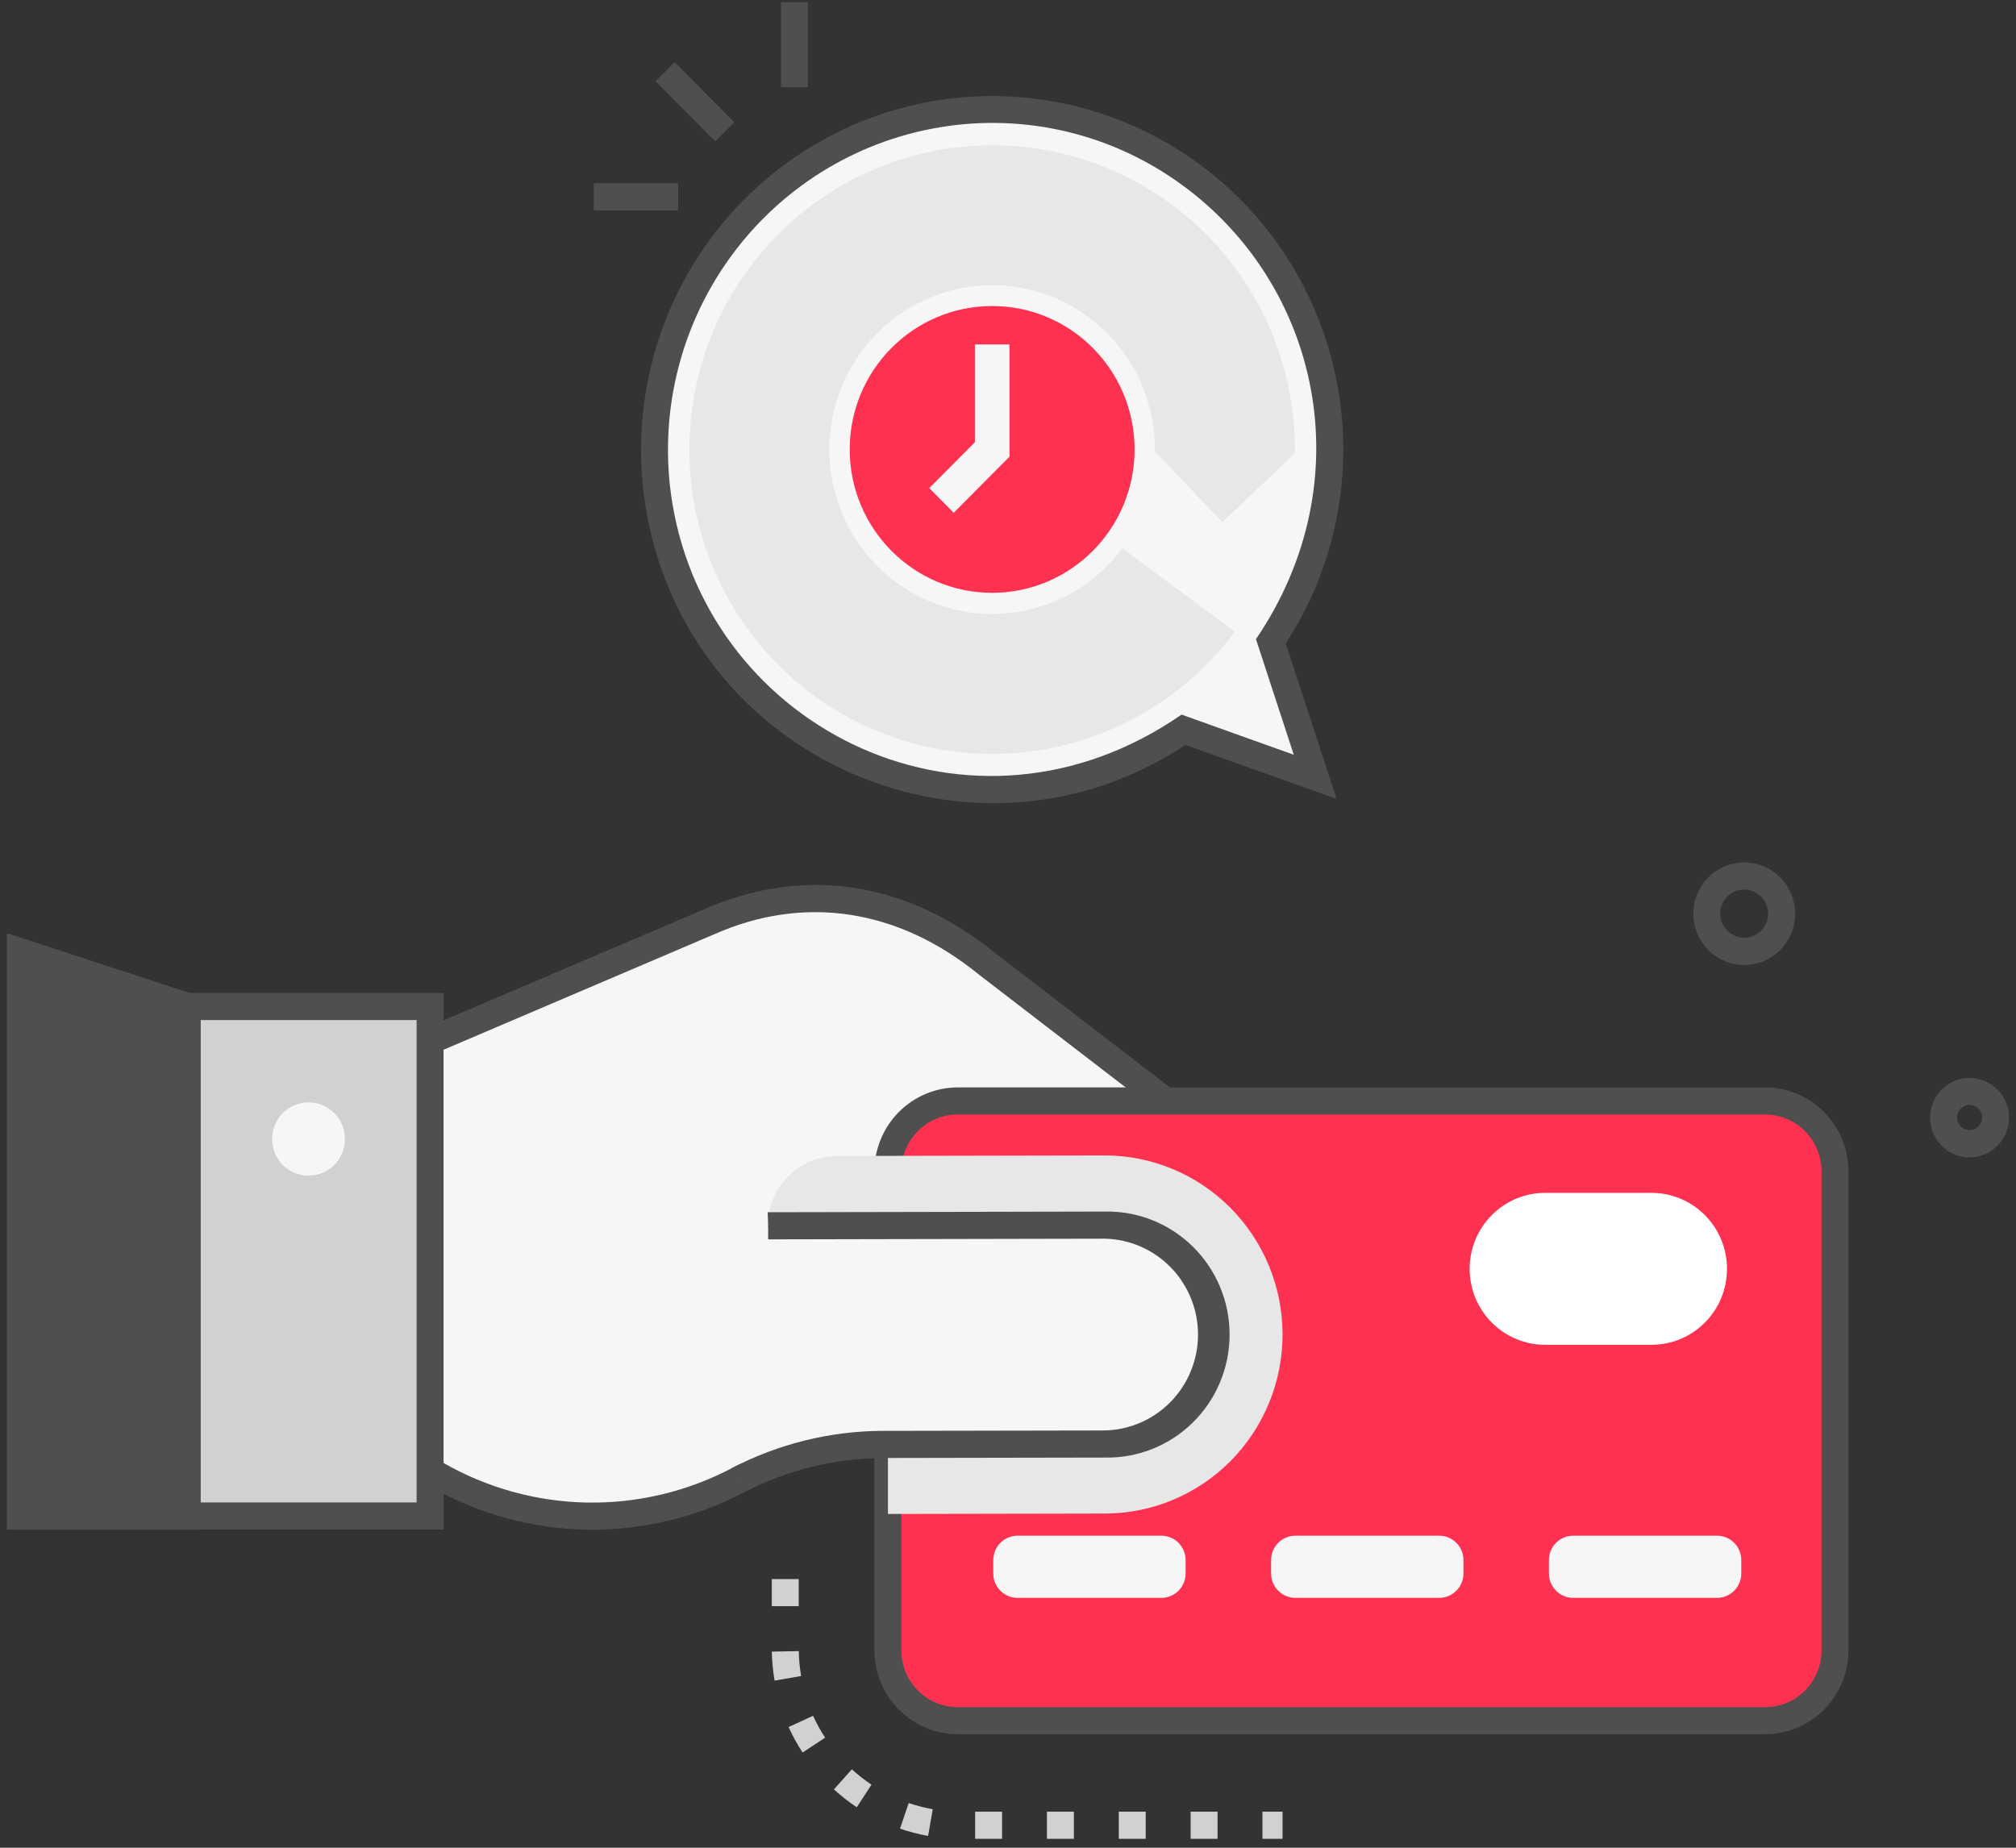 <svg width="144" height="132" viewBox="0 0 144 132" fill="none" xmlns="http://www.w3.org/2000/svg">
<rect x="0" y="0" width="144" height="132" fill="#333333" stroke="none"/>
<g clip-path="url(#clip0_1004_7674)">
<g clip-path="url(#clip1_1004_7674)">
<path d="M120.975 65.677C120.908 65.079 120.99 64.473 121.211 63.914C121.433 63.355 121.788 62.859 122.245 62.471C122.702 62.084 123.248 61.815 123.832 61.69C124.417 61.565 125.024 61.587 125.598 61.754C126.173 61.921 126.697 62.228 127.125 62.648C127.554 63.069 127.873 63.589 128.054 64.162C128.235 64.736 128.272 65.346 128.163 65.938C128.055 66.53 127.802 67.086 127.429 67.556C126.981 68.124 126.376 68.544 125.69 68.764C125.004 68.985 124.268 68.995 123.577 68.793C122.885 68.592 122.269 68.189 121.805 67.634C121.342 67.079 121.053 66.398 120.975 65.677ZM124.585 63.55C124.344 63.549 124.106 63.6 123.887 63.698C123.667 63.797 123.47 63.941 123.31 64.122C123.149 64.302 123.028 64.515 122.955 64.746C122.882 64.976 122.858 65.22 122.886 65.461C122.922 65.791 123.053 66.104 123.262 66.361C123.471 66.618 123.749 66.808 124.063 66.91C124.378 67.011 124.714 67.018 125.033 66.931C125.351 66.844 125.637 66.666 125.857 66.418C126.077 66.171 126.222 65.865 126.273 65.536C126.324 65.208 126.279 64.872 126.145 64.569C126.01 64.265 125.791 64.008 125.514 63.827C125.238 63.646 124.915 63.55 124.585 63.55Z" fill="#4F4F4F"/>
<path d="M140.684 82.683C140.14 82.683 139.607 82.524 139.151 82.225C138.694 81.927 138.333 81.502 138.111 81.001C137.889 80.501 137.816 79.947 137.901 79.405C137.985 78.864 138.223 78.358 138.586 77.95C138.95 77.542 139.423 77.249 139.948 77.105C140.473 76.962 141.028 76.975 141.547 77.142C142.065 77.31 142.524 77.625 142.868 78.05C143.212 78.474 143.427 78.99 143.487 79.535C143.53 79.931 143.49 80.332 143.369 80.712C143.247 81.092 143.048 81.442 142.784 81.739C142.519 82.036 142.196 82.274 141.834 82.436C141.472 82.599 141.08 82.683 140.684 82.683ZM139.976 79.286C139.888 79.403 139.829 79.539 139.805 79.684C139.782 79.828 139.793 79.976 139.839 80.115C139.885 80.254 139.964 80.38 140.069 80.481C140.174 80.583 140.302 80.657 140.442 80.697C140.582 80.737 140.729 80.743 140.872 80.712C141.014 80.682 141.147 80.618 141.259 80.524C141.371 80.431 141.459 80.311 141.514 80.176C141.57 80.041 141.592 79.894 141.579 79.748C141.562 79.567 141.492 79.396 141.377 79.256C141.262 79.116 141.107 79.015 140.934 78.965C140.761 78.915 140.576 78.919 140.405 78.976C140.234 79.034 140.085 79.141 139.976 79.286Z" fill="#4F4F4F"/>
<path d="M1.458 69.844V101.013H25.055L31.147 105.324C34.419 107.199 38.106 108.221 41.87 108.294C45.635 108.367 49.358 107.49 52.7 105.743C55.897 104.072 59.445 103.196 63.047 103.189L81.16 103.154C82.374 103.151 83.574 102.908 84.694 102.438C85.814 101.969 86.831 101.281 87.687 100.416C88.543 99.55 89.221 98.523 89.683 97.394C90.145 96.264 90.381 95.054 90.379 93.833V89.826C90.375 88.021 89.951 86.242 89.142 84.631C88.333 83.021 87.161 81.623 85.72 80.55L70.49 68.826C64.869 64.174 57.773 62.708 50.687 65.824L26.892 75.975L1.458 69.844Z" fill="#F6F6F6"/>
<path d="M30.676 106.164C30.563 106.09 31.032 106.419 24.753 101.983H1.459V100.046H25.359L31.666 104.505C34.795 106.298 38.32 107.273 41.919 107.34C45.518 107.406 49.076 106.562 52.268 104.886C55.602 103.148 59.3 102.235 63.054 102.222L78.916 102.193C80.695 102.151 82.386 101.409 83.628 100.126C84.87 98.844 85.564 97.122 85.56 95.331C85.557 93.539 84.857 91.82 83.61 90.543C82.363 89.264 80.669 88.529 78.891 88.494L54.842 88.542V86.605C80.365 86.553 78.99 86.547 79.355 86.566C80.953 86.649 82.496 87.173 83.818 88.079C85.14 88.986 86.189 90.24 86.851 91.706C87.513 93.172 87.762 94.793 87.571 96.392C87.38 97.991 86.756 99.506 85.768 100.772C86.899 100.009 87.826 98.977 88.465 97.766C89.105 96.556 89.437 95.205 89.433 93.834V89.824C89.422 88.17 89.029 86.541 88.285 85.067C87.541 83.593 86.466 82.313 85.146 81.329L69.9 69.606C64.147 64.924 57.465 63.907 51.062 66.723L26.972 77.003L1.234 70.784L1.683 68.902L26.812 74.962L50.309 64.953C57.392 61.838 64.776 62.952 71.093 68.092L86.31 79.789C87.862 80.954 89.124 82.466 89.997 84.206C90.87 85.945 91.33 87.865 91.341 89.814V93.824C91.344 95.173 91.084 96.51 90.574 97.757C90.064 99.004 89.315 100.138 88.369 101.094C87.424 102.05 86.3 102.808 85.063 103.327C83.826 103.845 82.5 104.112 81.161 104.114L63.048 104.15C59.603 104.165 56.211 105.006 53.153 106.603C49.67 108.434 45.786 109.352 41.858 109.276C37.931 109.199 34.085 108.129 30.676 106.164Z" fill="#4F4F4F"/>
<path d="M30.72 71.904H13.357V108.301H30.72V71.904Z" fill="#D1D1D1"/>
<path d="M31.682 109.269H12.395V70.935H31.682V109.269ZM14.319 107.332H29.758V72.872H14.319V107.332Z" fill="#4F4F4F"/>
<path d="M1.458 108.3H13.357V71.903L1.458 68.009V108.3Z" fill="#4F4F4F"/>
<path d="M14.319 109.27H0.497V66.677L14.319 71.197V109.27ZM2.42 107.333H12.396V72.608L2.42 69.344V107.333Z" fill="#4F4F4F"/>
<path d="M14.319 109.27H0.497V66.677L14.319 71.197V109.27ZM2.42 107.333H12.396V72.608L2.42 69.344V107.333Z" fill="#4F4F4F"/>
<path d="M126.082 78.649H68.409C65.653 78.649 63.419 80.898 63.419 83.672V117.9C63.419 120.674 65.653 122.924 68.409 122.924H126.082C128.838 122.924 131.072 120.674 131.072 117.9V83.672C131.072 80.898 128.838 78.649 126.082 78.649Z" fill="#FF3151"/>
<path d="M126.082 123.892H68.409C66.832 123.889 65.32 123.257 64.204 122.135C63.089 121.012 62.461 119.49 62.457 117.902V83.678C62.459 82.089 63.087 80.566 64.202 79.442C65.318 78.318 66.83 77.685 68.409 77.683H126.082C127.66 77.685 129.173 78.318 130.289 79.442C131.404 80.566 132.032 82.089 132.033 83.678V117.902C132.03 119.49 131.402 121.012 130.286 122.135C129.171 123.257 127.659 123.889 126.082 123.892ZM68.409 79.617C67.34 79.618 66.316 80.047 65.56 80.808C64.805 81.57 64.381 82.602 64.381 83.678V117.902C64.383 118.977 64.808 120.008 65.563 120.768C66.318 121.528 67.341 121.956 68.409 121.958H126.082C127.15 121.957 128.174 121.529 128.929 120.769C129.684 120.009 130.109 118.978 130.11 117.902V83.678C130.109 82.603 129.684 81.571 128.929 80.811C128.174 80.05 127.151 79.621 126.082 79.62L68.409 79.617Z" fill="#4F4F4F"/>
<path style="mix-blend-mode:multiply" d="M91.61 95.303C91.615 96.984 91.29 98.649 90.655 100.203C90.019 101.757 89.087 103.17 87.909 104.361C86.731 105.552 85.332 106.498 83.791 107.144C82.25 107.79 80.598 108.124 78.929 108.127L63.423 108.156V103.191L78.919 103.158C80.978 103.154 82.951 102.326 84.404 100.858C85.856 99.389 86.67 97.399 86.666 95.326C86.662 93.252 85.84 91.266 84.381 89.803C82.922 88.34 80.946 87.521 78.887 87.525L54.839 87.57C54.838 86.916 54.965 86.267 55.213 85.662C55.461 85.057 55.825 84.507 56.284 84.044C56.743 83.58 57.289 83.213 57.889 82.962C58.49 82.711 59.133 82.582 59.783 82.582L78.878 82.543C82.246 82.535 85.48 83.875 87.868 86.268C90.256 88.661 91.602 91.911 91.61 95.303Z" fill="#E7E7E7"/>
<path d="M54.848 87.573L78.896 87.525C79.916 87.522 80.926 87.722 81.869 88.113C82.812 88.504 83.669 89.078 84.391 89.802C85.114 90.526 85.687 91.387 86.079 92.335C86.471 93.283 86.674 94.299 86.675 95.325C86.678 96.352 86.479 97.369 86.091 98.319C85.703 99.269 85.133 100.132 84.414 100.859C83.695 101.587 82.84 102.165 81.899 102.56C80.957 102.955 79.948 103.159 78.928 103.161L63.066 103.191C59.464 103.199 55.916 104.076 52.719 105.748" fill="#F6F6F6"/>
<path d="M53.153 106.603L52.268 104.882C55.602 103.145 59.3 102.232 63.054 102.219L78.916 102.19C80.695 102.151 82.388 101.412 83.632 100.132C84.876 98.852 85.573 97.131 85.573 95.34C85.573 93.549 84.876 91.829 83.632 90.548C82.388 89.268 80.695 88.529 78.916 88.49L54.868 88.539V86.602L78.916 86.553C80.076 86.529 81.229 86.737 82.308 87.166C83.387 87.596 84.37 88.237 85.2 89.054C86.03 89.871 86.69 90.845 87.141 91.921C87.592 92.998 87.826 94.154 87.828 95.322C87.83 96.49 87.602 97.647 87.154 98.725C86.708 99.803 86.052 100.781 85.225 101.601C84.399 102.42 83.418 103.066 82.341 103.5C81.264 103.934 80.112 104.147 78.951 104.127L63.089 104.156C59.631 104.163 56.224 105.002 53.153 106.603Z" fill="#4F4F4F"/>
<path d="M117.967 96.072C119.396 96.072 120.767 95.5 121.778 94.482C122.789 93.464 123.357 92.084 123.357 90.644C123.357 89.205 122.789 87.825 121.778 86.807C120.767 85.789 119.396 85.217 117.967 85.217H110.364C108.935 85.217 107.564 85.789 106.553 86.807C105.542 87.825 104.974 89.205 104.974 90.644C104.974 92.084 105.542 93.464 106.553 94.482C107.564 95.5 108.935 96.072 110.364 96.072H117.967Z" fill="white"/>
<path d="M82.956 109.709H72.68C71.723 109.709 70.948 110.49 70.948 111.453V112.405C70.948 113.368 71.723 114.149 72.68 114.149H82.956C83.912 114.149 84.688 113.368 84.688 112.405V111.453C84.688 110.49 83.912 109.709 82.956 109.709Z" fill="#F6F6F6"/>
<path d="M102.8 109.709H92.524C91.568 109.709 90.792 110.49 90.792 111.453V112.405C90.792 113.368 91.568 114.149 92.524 114.149H102.8C103.757 114.149 104.532 113.368 104.532 112.405V111.453C104.532 110.49 103.757 109.709 102.8 109.709Z" fill="#F6F6F6"/>
<path d="M122.645 109.709H112.369C111.412 109.709 110.637 110.49 110.637 111.453V112.405C110.637 113.368 111.412 114.149 112.369 114.149H122.645C123.601 114.149 124.377 113.368 124.377 112.405V111.453C124.377 110.49 123.601 109.709 122.645 109.709Z" fill="#F6F6F6"/>
<path d="M22.037 83.989C23.474 83.989 24.638 82.817 24.638 81.37C24.638 79.924 23.474 78.752 22.037 78.752C20.601 78.752 19.437 79.924 19.437 81.37C19.437 82.817 20.601 83.989 22.037 83.989Z" fill="#F6F6F6"/>
<path d="M66.959 8.127C71.62 7.354 76.404 7.977 80.717 9.918C85.03 11.859 88.682 15.033 91.219 19.045C93.756 23.058 95.067 27.733 94.989 32.489C94.911 37.245 93.447 41.873 90.779 45.799L93.944 55.485L84.537 52.124C81.557 54.183 78.157 55.542 74.586 56.101C71.016 56.659 67.366 56.403 63.907 55.35C60.448 54.298 57.268 52.477 54.601 50.021C51.935 47.566 49.85 44.538 48.502 41.162C47.153 37.787 46.575 34.149 46.809 30.518C47.044 26.887 48.086 23.356 49.858 20.185C51.629 17.014 54.086 14.284 57.046 12.197C60.006 10.11 63.394 8.719 66.959 8.127Z" fill="#F6F6F6"/>
<path d="M46.117 36.218C45.046 29.608 46.622 22.84 50.499 17.399C54.377 11.959 60.24 8.289 66.802 7.195C67.01 8.467 67.01 8.487 66.802 7.195C71.609 6.4 76.541 7.031 80.998 9.011C85.454 10.992 89.241 14.236 91.897 18.348C94.552 22.46 95.961 27.262 95.951 32.167C95.941 37.072 94.513 41.867 91.841 45.969L95.471 57.072L84.671 53.217C69.694 63.161 49.09 54.421 46.117 36.218ZM67.113 9.097C61.055 10.107 55.642 13.496 52.062 18.52C48.481 23.544 47.026 29.792 48.016 35.895C50.683 52.252 69.46 61.402 84.396 51.05L92.412 53.918L89.712 45.662C97.443 34.271 94.223 20.288 84.367 13.165C81.901 11.372 79.106 10.089 76.145 9.391C73.183 8.693 70.113 8.593 67.113 9.097Z" fill="#4F4F4F"/>
<path d="M48.181 4.434L46.821 5.804L51.088 10.101L52.449 8.731L48.181 4.434Z" fill="#4F4F4F"/>
<path d="M57.706 0.156H55.782V6.233H57.706V0.156Z" fill="#4F4F4F"/>
<path d="M48.442 13.094H42.408V15.031H48.442V13.094Z" fill="#4F4F4F"/>
<path d="M70.868 42.351C76.487 42.351 81.042 37.764 81.042 32.106C81.042 26.448 76.487 21.862 70.868 21.862C65.249 21.862 60.694 26.448 60.694 32.106C60.694 37.764 65.249 42.351 70.868 42.351Z" fill="#FF3151"/>
<path d="M87.496 32.316C87.543 28.331 86.177 24.46 83.643 21.399C81.11 18.337 77.574 16.286 73.673 15.614C69.772 14.942 65.761 15.693 62.361 17.732C58.96 19.771 56.393 22.965 55.122 26.739C53.85 30.513 53.958 34.62 55.424 38.322C56.89 42.023 59.62 45.077 63.122 46.934C66.624 48.79 70.668 49.328 74.529 48.451C78.39 47.574 81.813 45.339 84.184 42.148" stroke="#E7E7E7" stroke-width="10" stroke-miterlimit="10"/>
<path d="M82.503 32.25L92.513 32.365L87.303 37.306L82.503 32.25Z" fill="#E7E7E7"/>
<path d="M68.124 36.633L66.376 34.87L69.634 31.593V24.606H72.106V32.623L68.124 36.633Z" fill="#F6F6F6"/>
<path d="M91.61 131.362H90.174V129.425H91.61V131.362ZM86.968 131.362H85.044V129.425H86.968V131.362ZM81.837 131.362H79.913V129.425H81.837V131.362ZM76.707 131.362H74.783V129.425H76.707V131.362ZM71.577 131.362H69.653V129.425H71.577V131.362ZM66.293 131.156C65.612 131.036 64.942 130.862 64.288 130.636L64.907 128.805C65.468 128.997 66.043 129.144 66.626 129.248L66.293 131.156ZM61.198 129.109C60.622 128.726 60.077 128.3 59.566 127.833L60.848 126.397C61.286 126.798 61.755 127.165 62.249 127.494L61.198 129.109ZM57.327 125.199C56.948 124.619 56.614 124.01 56.327 123.378L58.078 122.574C58.323 123.117 58.61 123.639 58.937 124.137L57.327 125.199ZM55.327 120.062C55.21 119.377 55.144 118.684 55.131 117.989L57.055 117.954C57.066 118.55 57.123 119.145 57.225 119.733L55.327 120.062ZM57.052 114.744H55.128V112.807H57.052V114.744Z" fill="#D1D1D1"/>
</g>
</g>
<defs>
<clipPath id="clip0_1004_7674">
<rect width="144" height="132" fill="white"/>
</clipPath>
<clipPath id="clip1_1004_7674">
<rect width="144" height="132" fill="white"/>
</clipPath>
</defs>
</svg>
